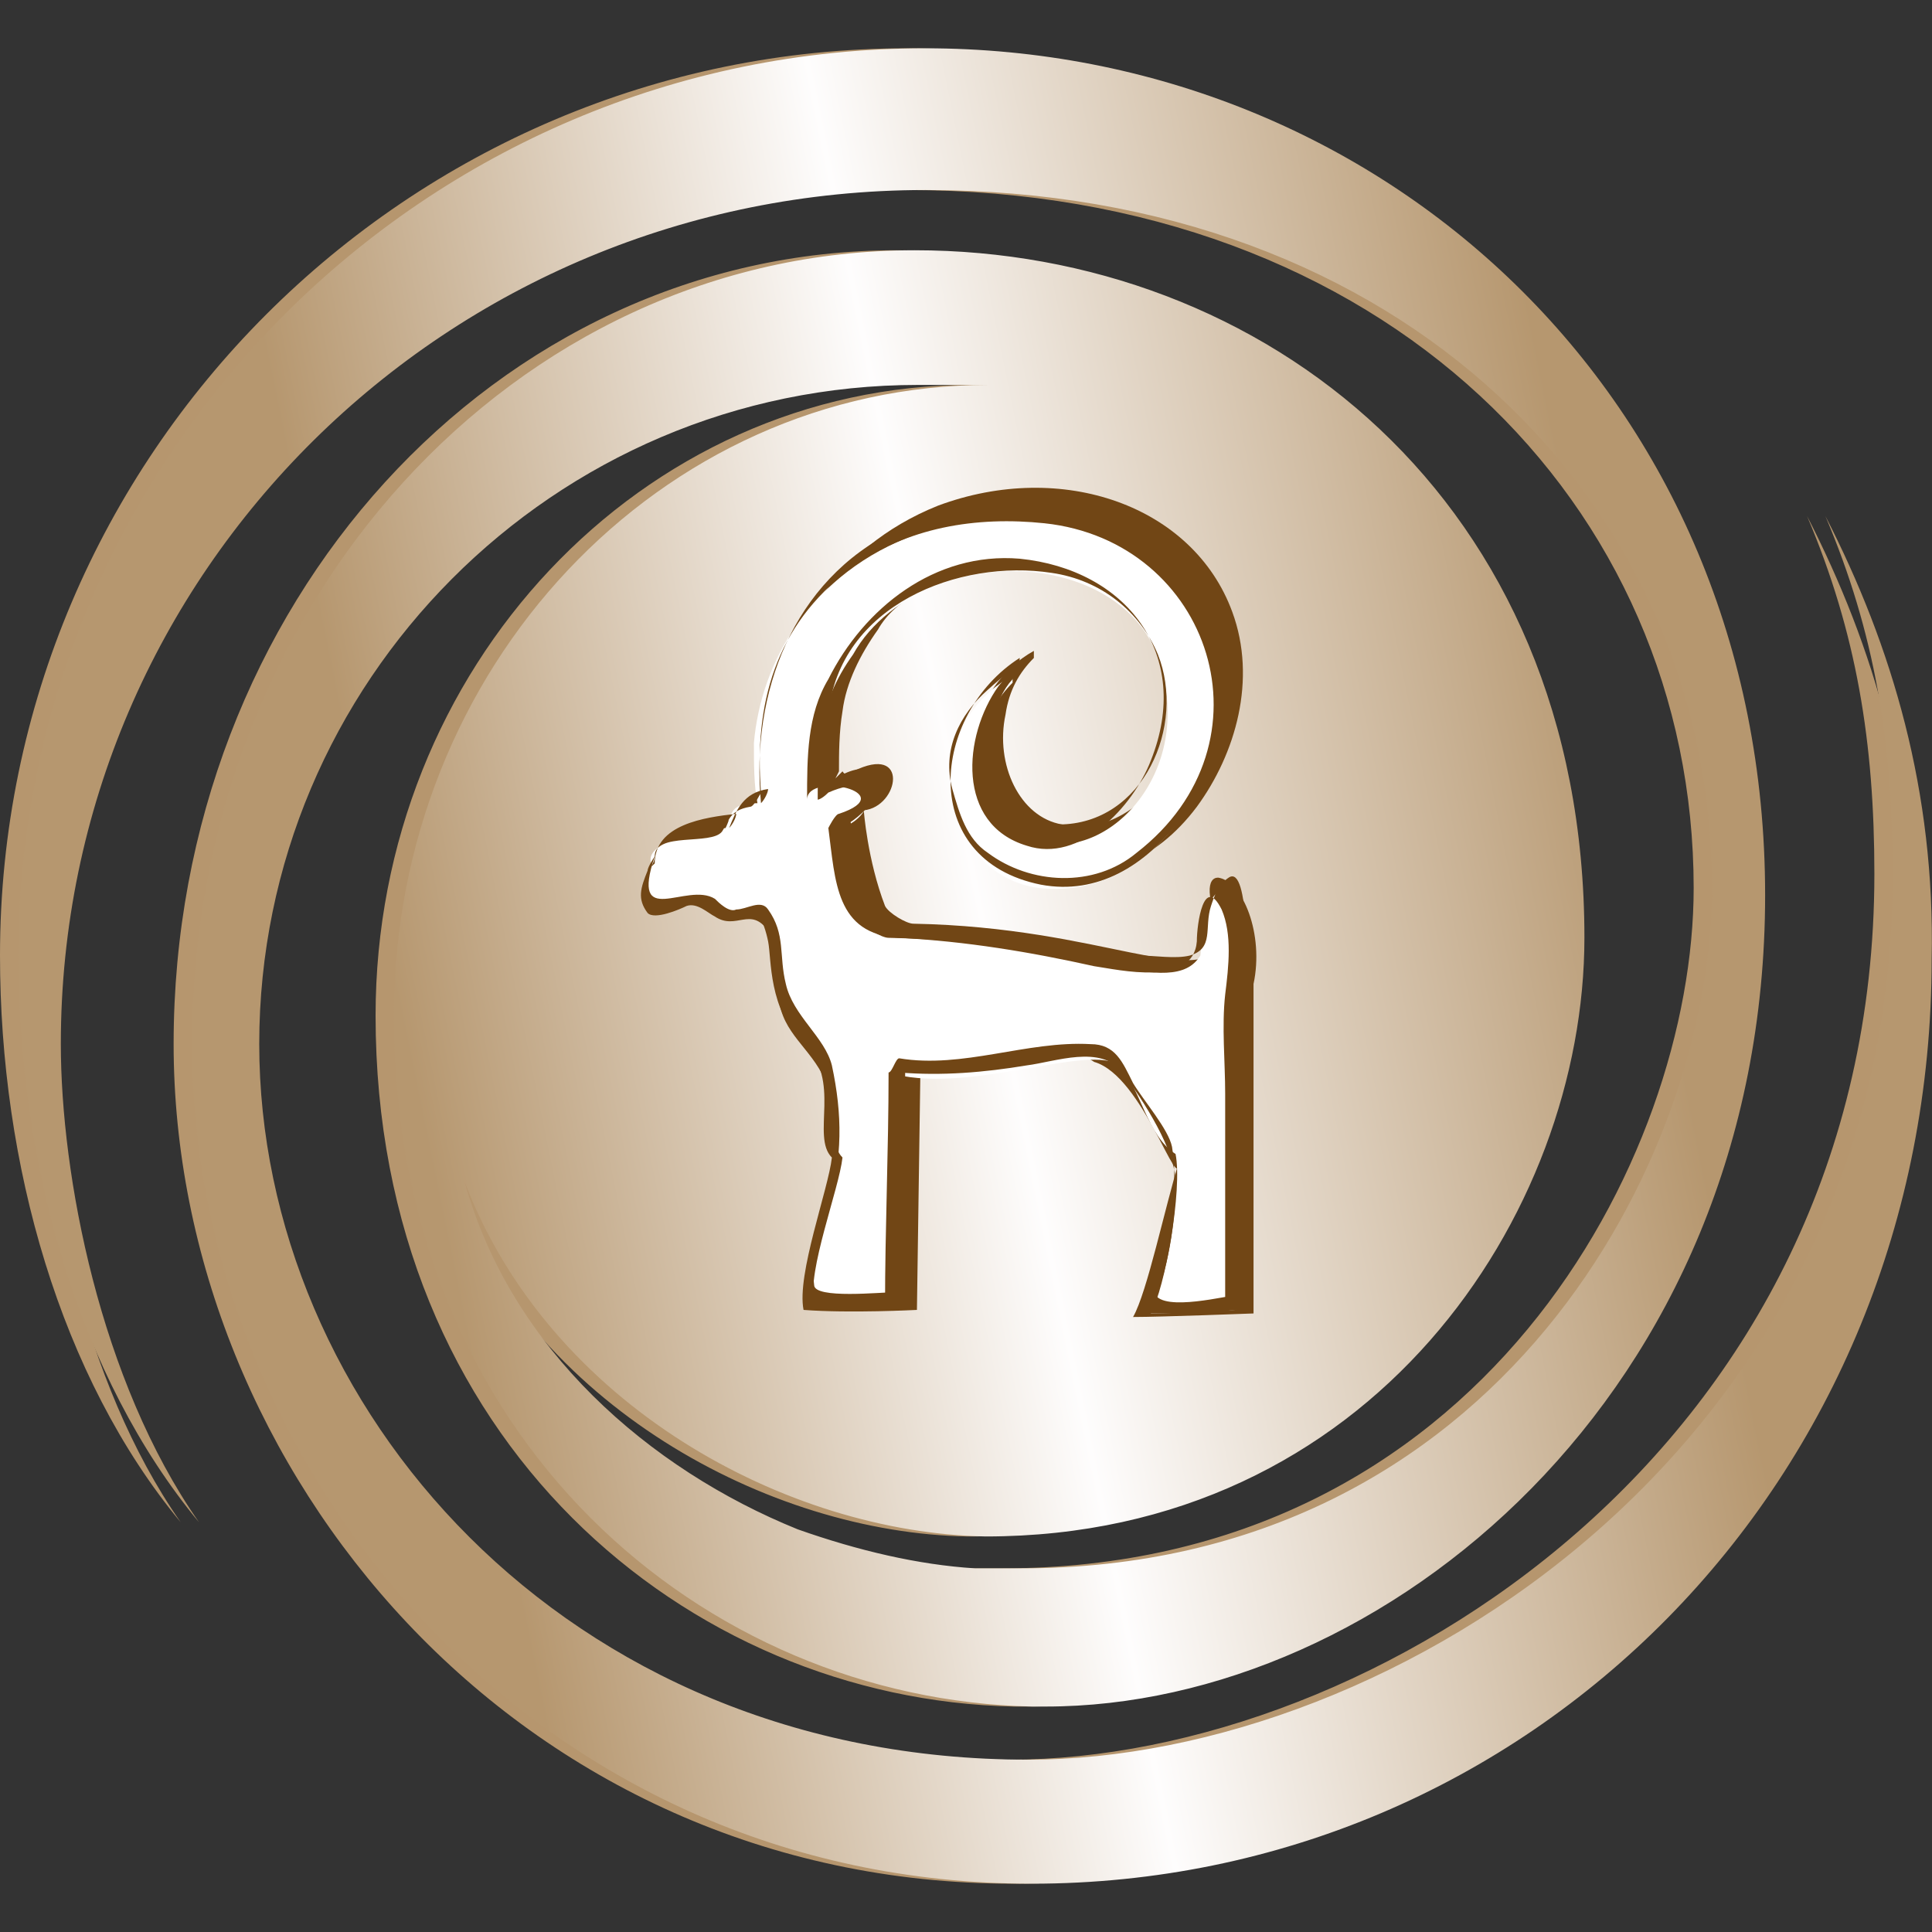 <svg width="120" height="120" viewBox="0 0 120 120" fill="none" xmlns="http://www.w3.org/2000/svg">
<rect x="0" y="0" width="120" height="120" fill="#333333" stroke="none"/>
<path d="M112.239 32.05C115.32 39.313 116.421 46.135 116.421 54.278C116.421 89.93 85.17 109.297 62.722 109.297C33.892 109.297 14.965 87.29 14.965 64.842C14.965 42.394 33.232 23.907 55.9 23.907C57.22 23.907 58.761 23.907 60.301 23.907C39.834 23.907 23.328 41.514 23.328 63.081C23.328 89.49 42.695 105.556 62.942 105.996C63.162 105.996 63.602 105.996 63.822 105.996C84.73 105.996 108.498 86.629 108.498 55.599C108.498 24.568 84.51 3 56.34 3C25.309 3 0 28.309 0 59.34C0 72.324 3.741 85.529 11.224 94.552C5.062 85.749 2.641 72.985 2.641 64.842C2.641 35.571 26.629 11.803 56.34 11.803C86.05 11.803 105.197 31.39 105.197 55.158C105.197 71.884 91.992 97.413 62.282 97.413C61.402 97.413 60.521 97.413 59.421 97.413C55.9 97.193 52.158 96.313 48.417 94.992C39.174 91.251 30.591 83.768 27.73 73.425C33.012 87.29 47.757 95.212 60.081 95.432C84.07 95.432 97.274 75.405 97.274 58.239C97.274 30.95 77.247 15.544 55.679 15.544C30.811 15.544 10.784 37.552 10.784 64.842C10.784 91.251 32.131 117 62.942 117C93.753 117 118.842 92.131 118.842 59.56C119.062 49.216 116.421 40.193 112.239 32.05Z" fill="#B6966E"/>
<path d="M113.377 32.05C116.458 39.313 117.558 46.135 117.558 54.278C117.558 89.93 86.307 109.297 63.859 109.297C35.029 109.297 16.102 87.29 16.102 64.842C16.102 42.394 34.369 23.907 57.037 23.907C58.357 23.907 59.898 23.907 61.438 23.907C40.971 23.907 24.465 41.514 24.465 63.081C24.465 89.49 43.832 105.556 64.079 105.996C64.299 105.996 64.74 105.996 64.96 105.996C85.867 105.996 109.635 86.629 109.635 55.599C109.635 24.568 85.647 3 57.477 3C26.446 3 1.137 28.309 1.137 59.34C1.137 72.324 4.879 85.529 12.361 94.552C6.199 85.749 3.778 72.985 3.778 64.842C3.778 35.571 27.767 11.803 57.477 11.803C87.187 11.803 106.334 31.39 106.334 55.158C106.334 71.884 93.129 97.413 63.419 97.413C62.539 97.413 61.658 97.413 60.558 97.413C57.037 97.193 53.295 96.313 49.554 94.992C40.311 91.251 31.728 83.768 28.867 73.425C34.149 87.29 48.894 95.212 61.218 95.432C85.207 95.432 98.411 75.405 98.411 58.239C98.411 30.95 78.384 15.544 56.817 15.544C31.948 15.544 11.921 37.552 11.921 64.842C11.921 91.251 33.269 117 64.079 117C94.89 117 119.979 92.131 119.979 59.56C120.199 49.216 117.558 40.193 113.377 32.05Z" fill="url(#paint0_linear_750_2104)"/>
<path d="M41.767 53.191C41.327 51.651 44.628 50.99 46.388 50.77C46.828 49.89 46.608 49.23 48.369 49.01C48.369 47.689 48.149 46.369 48.149 45.048C48.589 39.766 51.67 34.044 58.273 31.403C65.975 28.542 74.118 31.403 76.539 38.006C78.079 42.187 76.759 46.809 74.338 50.11C71.697 53.631 68.396 54.511 65.975 54.291C62.014 53.851 59.813 49.67 60.473 45.708C60.913 43.508 62.234 41.527 64.215 40.427V40.867C63.334 41.747 62.674 42.847 62.454 44.388C61.794 47.469 63.334 50.77 65.975 51.21C70.377 52.311 75.659 46.369 73.238 39.326C71.697 34.484 66.415 33.604 60.913 35.145C58.273 36.025 55.632 37.125 54.531 39.106C53.431 40.647 52.55 42.407 52.33 44.168C52.11 45.488 52.11 46.809 52.11 47.909L51.89 48.349L52.33 47.909C52.33 47.909 52.55 48.349 52.991 47.909C56.512 46.149 55.852 50.11 53.651 50.33C53.651 50.33 53.871 53.411 54.971 56.272C55.191 56.712 56.292 57.373 56.732 57.373C68.616 57.593 74.338 61.554 76.099 58.473C74.778 55.612 74.998 54.511 75.659 54.511C77.199 54.732 78.52 58.033 77.859 61.114C77.859 63.535 77.859 81.581 77.859 81.581C77.859 81.581 72.137 81.801 70.377 81.801C71.257 80.26 72.357 74.979 73.238 72.118C73.238 74.538 71.037 66.836 67.956 65.956C66.195 64.635 62.014 67.056 57.172 66.176L56.952 81.361C56.952 81.361 52.771 81.581 49.91 81.361C49.469 79.16 51.45 73.878 51.67 71.898C50.35 70.577 52.33 67.056 49.91 64.855C47.709 62.654 47.929 59.573 47.709 58.473C47.489 57.373 46.828 55.392 45.288 56.272C43.747 57.152 43.307 54.511 41.327 55.392C39.346 56.712 40.886 54.732 41.767 53.191Z" fill="#714615"/>
<path d="M40.445 53.629C40.005 52.308 43.306 51.648 45.067 51.428C45.507 50.547 45.287 49.887 47.047 49.887C46.827 48.787 46.827 47.466 46.827 46.146C47.267 41.084 50.349 35.582 56.951 33.161C64.654 30.3 72.796 33.161 75.217 39.544C76.758 43.505 75.437 47.907 73.016 51.208C70.376 54.729 67.074 55.389 64.654 55.169C60.692 54.729 58.491 50.767 59.152 47.026C59.592 44.825 60.912 43.065 62.893 41.964V42.404C62.013 43.285 61.352 44.385 61.132 45.706C60.472 48.567 62.013 51.648 64.654 52.308C69.055 53.408 74.337 47.686 71.916 40.864C70.376 36.242 63.993 34.262 58.491 36.242C56.071 37.123 54.09 38.663 52.989 40.644C51.889 42.184 51.229 43.725 51.009 45.486C50.789 46.806 50.789 48.567 50.789 49.667C50.789 49.667 51.009 49.667 51.449 49.227C54.97 47.686 54.31 50.987 52.109 51.428C52.109 51.428 52.329 54.509 53.43 57.15C53.65 57.59 54.75 58.25 55.19 58.25C67.074 58.47 72.796 62.212 74.557 59.35C75.217 51.648 77.638 56.93 76.758 61.771C76.758 63.972 76.758 81.358 76.758 81.358C76.758 81.358 73.237 81.578 71.476 81.578C72.356 80.038 73.457 73.876 73.016 71.675C71.256 70.574 70.816 67.493 69.495 66.173C67.735 64.852 60.912 67.713 56.071 66.833L55.63 80.918C55.63 80.918 53.43 81.138 50.569 80.918C50.129 78.937 52.109 73.876 52.329 71.895C51.009 70.574 52.989 67.273 50.569 65.073C48.368 63.092 48.588 60.011 48.368 58.91C48.148 57.81 47.488 56.049 46.167 56.93C44.627 57.81 44.186 55.389 42.206 56.049C40.005 57.15 39.565 55.389 40.445 53.629Z" fill="white"/>
<path d="M40.666 53.188C40.666 51.648 44.187 52.528 44.847 51.648C45.288 50.988 45.288 50.328 46.608 50.107C46.828 50.107 47.268 49.227 47.268 49.227C46.828 43.725 48.149 38.883 52.77 35.362C56.291 32.721 60.693 32.061 64.874 32.501C75.218 33.602 79.4 46.146 70.596 52.968C67.956 55.169 63.994 54.949 61.353 52.968C60.033 52.088 59.593 50.548 59.152 49.007C58.492 46.586 59.593 44.385 61.353 42.845C63.554 40.864 62.013 42.625 62.013 42.625C59.813 45.706 59.373 51.208 63.774 52.528C67.075 53.629 70.376 50.107 71.477 47.246C74.118 40.644 69.936 35.362 63.334 34.702C58.052 34.262 53.651 37.783 51.45 42.185C50.129 44.385 50.129 47.026 50.129 49.667C50.129 47.907 56.071 49.227 52.11 50.548C51.89 50.548 51.45 51.428 51.45 51.428C51.89 54.729 51.89 58.03 55.851 58.25C60.033 58.47 63.994 59.131 67.956 60.011C69.496 60.231 74.118 61.331 74.338 58.47C74.338 57.37 74.778 54.289 75.878 56.49C76.538 58.03 76.318 60.011 76.098 61.772C75.878 63.752 76.098 65.953 76.098 67.934C76.098 72.335 76.098 76.957 76.098 81.358C76.318 81.138 76.538 80.698 76.538 80.478C75.218 80.698 71.257 81.579 71.697 79.818C72.577 77.177 73.237 73.876 72.797 71.235C72.577 70.134 71.037 68.374 70.376 67.273C69.716 65.953 69.276 64.853 67.735 64.853C63.774 64.632 59.813 66.393 55.851 65.733C55.631 65.733 55.411 66.613 55.191 66.613C55.191 71.455 54.971 76.297 54.971 81.138C55.191 80.918 55.411 80.478 55.631 80.258C54.751 80.258 50.569 80.698 50.569 79.818C50.349 78.277 51.01 76.517 51.45 74.976C52.33 71.895 52.33 69.254 51.67 66.173C51.23 64.412 49.249 63.092 48.809 61.111C48.369 59.351 48.809 58.03 47.708 56.49C47.268 55.829 46.388 56.49 45.728 56.49C45.288 56.71 44.627 56.05 44.407 55.829C42.647 54.729 39.125 57.81 40.666 53.188C40.666 53.188 40.226 53.849 40.226 54.069C39.786 55.169 39.566 55.829 40.226 56.71C40.666 57.15 42.206 56.49 42.647 56.27C43.307 56.05 43.967 56.71 44.407 56.93C45.728 57.81 46.608 56.27 47.708 57.81C48.589 58.91 48.369 60.671 48.369 61.992C48.589 64.192 50.349 65.073 51.23 67.053C51.89 68.374 51.23 70.355 51.67 71.675C52.33 74.756 49.909 77.837 50.349 81.138C52.11 81.138 53.651 81.358 55.411 81.138C55.631 81.138 56.071 80.478 56.071 80.258C56.071 75.416 56.223 71.015 56.223 66.173C56.003 66.393 55.851 66.393 55.851 66.613C58.492 66.833 61.133 66.613 63.774 66.173C65.535 65.953 68.396 64.853 69.716 66.613C71.037 68.374 73.017 71.455 73.017 73.436C73.017 75.856 72.577 78.938 71.477 81.358C71.477 81.358 71.257 81.579 71.477 81.579C73.237 81.579 74.998 81.579 76.759 81.358C76.979 81.358 77.419 80.698 77.419 80.478C77.419 76.076 77.419 71.455 77.419 67.053C77.419 65.073 77.419 63.092 77.419 60.891C77.419 60.671 77.639 53.629 76.318 54.509C75.658 54.949 75.438 55.609 75.218 56.27C74.778 57.59 75.438 58.91 73.898 59.351C73.017 59.571 71.697 59.351 70.817 59.351C67.075 58.91 63.554 58.03 59.813 57.59C57.832 57.37 55.631 57.81 54.091 56.27C53.21 55.169 52.99 52.088 52.77 50.548C52.55 50.768 52.33 51.208 52.11 51.428C52.99 51.208 55.631 49.007 54.091 47.907C53.43 47.467 52.11 48.127 51.67 48.567C51.23 48.787 51.45 45.046 51.45 44.385C52.11 37.563 59.593 34.702 65.315 35.582C68.396 36.023 70.817 38.003 71.917 40.644C73.677 45.046 71.037 51.208 65.755 51.208C61.353 51.208 60.473 44.826 62.894 42.185C63.334 41.745 63.334 41.304 63.334 40.864C57.832 44.385 56.952 53.409 64.654 54.949C71.697 56.27 76.538 47.467 76.538 41.745C76.759 30.961 62.894 29.42 55.631 32.941C49.249 36.023 46.608 43.065 47.268 49.887C47.488 49.667 47.708 49.227 47.708 49.007C46.168 49.227 45.728 50.328 45.288 51.428C45.508 51.208 45.728 50.768 45.728 50.548C43.747 50.768 40.666 51.208 40.666 53.629C40.226 54.069 40.666 53.629 40.666 53.188Z" fill="#714615"/>
<defs>
<linearGradient id="paint0_linear_750_2104" x1="-51.183" y1="81.481" x2="183.121" y2="33.71" gradientUnits="userSpaceOnUse">
<stop offset="0.327" stop-color="#B6976F"/>
<stop offset="0.48" stop-color="#FEFDFD"/>
<stop offset="0.651" stop-color="#B6976F"/>
</linearGradient>
</defs>
</svg>
